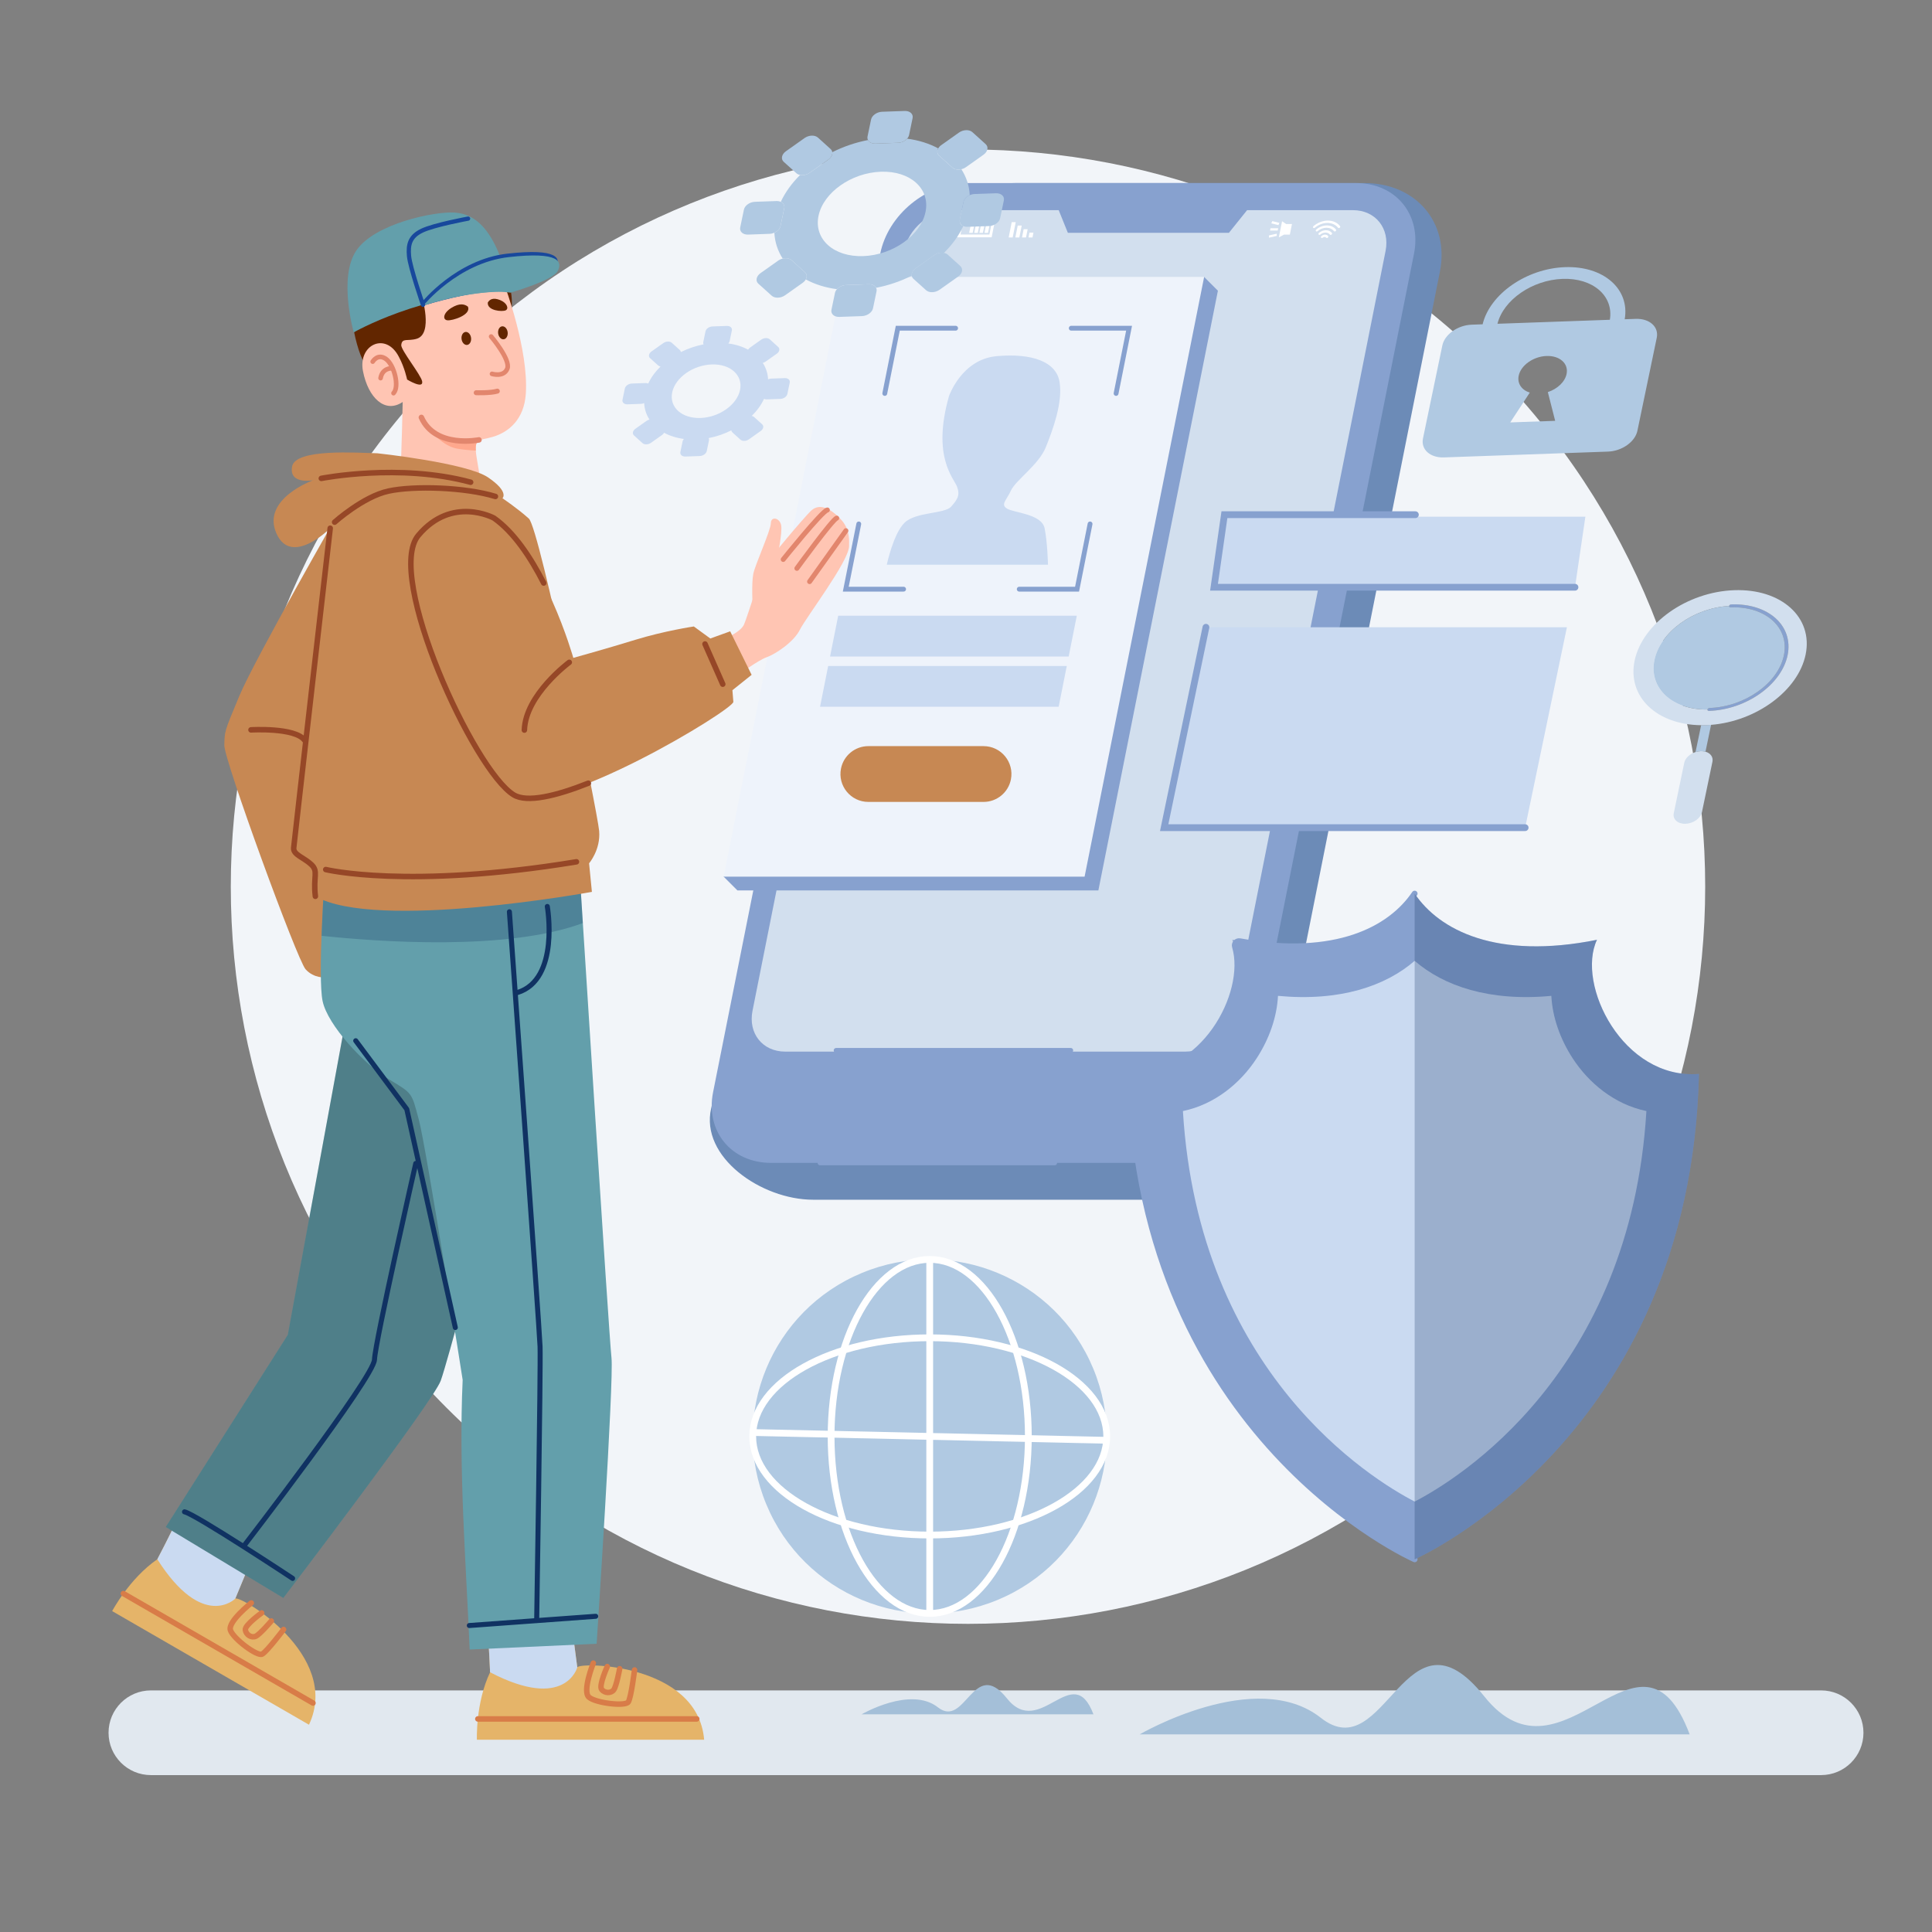 <svg width="285" height="285" viewBox="0 0 285 285" fill="none" xmlns="http://www.w3.org/2000/svg">
<rect x="0" y="0" width="285" height="285" fill="#808080" stroke="none"/>
<g clip-path="url(#clip0_98_765)">
<path d="M268.642 261.855H22.259C18.809 261.855 16.012 259.058 16.012 255.608C16.012 252.158 18.809 249.361 22.259 249.361H268.642C272.092 249.361 274.889 252.158 274.889 255.608C274.889 259.058 272.092 261.855 268.642 261.855Z" fill="#E1E8EF"/>
<path d="M219.692 207.692C262.161 165.223 262.161 96.367 219.692 53.898C177.223 11.428 108.367 11.428 65.897 53.898C23.428 96.367 23.428 165.223 65.897 207.692C108.367 250.161 177.223 250.161 219.692 207.692Z" fill="#F2F5F9"/>
<path d="M147.147 236.018C160.47 230.5 166.797 215.225 161.278 201.902C155.759 188.579 140.485 182.252 127.162 187.771C113.839 193.29 107.512 208.564 113.031 221.887C118.55 235.21 133.824 241.537 147.147 236.018Z" fill="#B0C9E2"/>
<path d="M137.148 238.004C145.183 238.004 151.697 226.314 151.697 211.894C151.697 197.473 145.183 185.783 137.148 185.783C129.113 185.783 122.6 197.473 122.6 211.894C122.6 226.314 129.113 238.004 137.148 238.004Z" stroke="white" stroke-miterlimit="10"/>
<path d="M137.148 226.441C151.569 226.441 163.259 219.927 163.259 211.892C163.259 203.857 151.569 197.344 137.148 197.344C122.728 197.344 111.038 203.857 111.038 211.892C111.038 219.927 122.728 226.441 137.148 226.441Z" stroke="white" stroke-miterlimit="10"/>
<path d="M137.148 185.783V238.004" stroke="white" stroke-miterlimit="10"/>
<path d="M163.253 212.466L111.044 211.318" stroke="white" stroke-miterlimit="10"/>
<path d="M201.267 27.004H149.835C142.219 27.004 135.146 32.889 133.479 40.092L104.91 163.488C103.243 170.691 112.325 176.978 119.941 176.978H171.373C178.989 176.978 186.284 171.141 187.729 163.89L212.405 40.092C213.851 32.841 208.883 27.004 201.267 27.004Z" fill="#6C8BB7"/>
<path d="M200.039 27.004H142.549C136.68 27.004 130.994 31.669 129.847 37.423L105.19 161.122C104.044 166.877 107.871 171.542 113.739 171.542H171.23C177.098 171.542 182.785 166.877 183.931 161.122L208.588 37.423C209.735 31.669 205.908 27.004 200.039 27.004Z" fill="#87A1CF"/>
<path d="M199.571 31C202.907 31 205.058 33.686 204.393 37.023L182.052 149.107C181.387 152.443 178.165 155.129 174.828 155.129H115.829C112.492 155.129 110.342 152.443 111.007 149.107L133.348 37.023C134.013 33.686 137.235 31 140.571 31H156.175L157.527 34.346H181.282L183.968 31H199.571Z" fill="#D2DFEE"/>
<path d="M120.97 171.543H155.578" stroke="#87A1CF" stroke-width="0.712" stroke-miterlimit="10" stroke-linecap="round"/>
<path d="M123.343 154.951H157.951" stroke="#87A1CF" stroke-width="0.712" stroke-miterlimit="10" stroke-linecap="round"/>
<path d="M146.753 32.643L146.281 35.009H141.195L141.666 32.643H146.753ZM146.256 33.057H141.998L141.692 34.594H145.949L146.256 33.057ZM141.335 33.116L141.052 34.535H140.402L140.685 33.116H141.335ZM145.956 33.301L145.747 34.35H145.229L145.439 33.301H145.956ZM145.202 33.301L144.993 34.35H144.475L144.684 33.301H145.202ZM144.448 33.301L144.239 34.35H143.721L143.931 33.301H144.448ZM143.694 33.301L143.485 34.35H142.967L143.176 33.301H143.694Z" fill="white"/>
<path d="M197.678 33.35C197.732 33.417 197.71 33.527 197.629 33.595L197.629 33.595C197.548 33.663 197.438 33.663 197.384 33.595C196.626 32.648 195.097 32.648 193.961 33.595C193.88 33.662 193.771 33.662 193.717 33.595C193.663 33.527 193.685 33.418 193.766 33.35C195.06 32.272 196.815 32.271 197.678 33.35ZM197.075 33.853C197.129 33.921 197.108 34.03 197.026 34.098C196.945 34.165 196.836 34.165 196.782 34.098C196.246 33.429 195.166 33.429 194.364 34.098C194.283 34.165 194.174 34.165 194.12 34.098C194.066 34.03 194.087 33.921 194.168 33.853C195.129 33.052 196.434 33.052 197.075 33.853ZM196.472 34.356C196.526 34.423 196.504 34.533 196.423 34.601C196.342 34.668 196.232 34.668 196.178 34.601C195.865 34.21 195.236 34.21 194.767 34.601C194.686 34.668 194.576 34.668 194.522 34.601L194.522 34.6C194.468 34.533 194.49 34.423 194.571 34.356C195.199 33.832 196.053 33.832 196.472 34.356ZM195.922 34.814C195.976 34.882 195.954 34.991 195.874 35.059C195.793 35.126 195.683 35.127 195.629 35.06L195.628 35.059C195.518 34.921 195.299 34.921 195.133 35.059C195.052 35.126 194.943 35.126 194.889 35.059C194.835 34.992 194.857 34.882 194.938 34.815C195.262 34.544 195.706 34.544 195.922 34.814Z" fill="white"/>
<path d="M149.836 32.77L149.386 35.028H148.795L149.246 32.77H149.836ZM150.72 33.271L150.369 35.028H149.779L150.13 33.271H150.72ZM151.595 33.815L151.353 35.028H150.763L151.005 33.815H151.595ZM152.451 34.317L152.309 35.028H151.719L151.86 34.317H152.451Z" fill="white"/>
<path d="M187.682 32.617L188.731 32.879L188.587 33.207L187.539 32.945L187.682 32.617ZM189.124 32.635L189.761 33.069L189.766 33.044H190.584L190.272 34.61H189.454L189.459 34.587L188.649 35.02L189.124 32.635ZM188.549 33.671L188.482 34.008H187.35L187.417 33.671H188.549ZM188.336 34.471L188.348 34.799L187.195 35.061L187.182 34.733L188.336 34.471Z" fill="white"/>
<path d="M179.66 42.885L177.628 40.853L106.747 129.319L108.779 131.35H162.027L179.66 42.885Z" fill="#87A1CF"/>
<path d="M177.629 40.853H124.38L106.747 129.319H159.995L177.629 40.853Z" fill="#EEF3FB"/>
<path d="M231.143 92.531H177.895L171.734 122.092H224.982L231.143 92.531Z" fill="#CADAF1"/>
<path d="M233.869 76.219H180.621L179.086 86.629H232.334L233.869 76.219Z" fill="#CADAF1"/>
<path d="M140.967 48.416H132.437L130.519 58.04M126.683 77.289L124.764 86.913H133.294M150.353 86.913H158.883L160.801 77.289M164.639 58.04L166.557 48.416H158.027" stroke="#87A1CF" stroke-width="0.712" stroke-miterlimit="10" stroke-linecap="round"/>
<path d="M158.845 90.83H123.647L122.448 96.843H157.647L158.845 90.83Z" fill="#CADAF1"/>
<path d="M157.366 98.248H122.168L120.97 104.26H156.168L157.366 98.248Z" fill="#CADAF1"/>
<path d="M145.088 110.066H128.095C126.132 110.066 124.443 111.452 124.06 113.376C123.553 115.921 125.499 118.295 128.094 118.295H145.088C147.05 118.295 148.739 116.909 149.123 114.985C149.63 112.44 147.683 110.066 145.088 110.066Z" fill="#C78853"/>
<path d="M139.994 58.428C139.994 58.428 141.848 53.002 147.028 52.537C152.208 52.072 155.815 53.341 156.304 56.355C156.793 59.369 155.315 63.388 154.269 65.979C153.224 68.57 149.858 70.812 149.14 72.346C148.422 73.879 147.578 74.398 148.543 75.022C149.508 75.645 153.667 75.794 154.097 77.93C154.528 80.066 154.592 83.302 154.592 83.302H130.816C130.816 83.302 131.792 78.67 133.462 77.084C135.132 75.498 139.352 75.815 140.295 74.747C141.238 73.678 141.654 73.076 141.179 71.796C140.705 70.516 137.441 67.418 139.994 58.428Z" fill="#CADAF1"/>
<path d="M208.791 75.926H180.621L179.086 86.627H232.334" stroke="#87A1CF" stroke-miterlimit="10" stroke-linecap="round"/>
<path d="M224.982 122.093H171.734L177.895 92.531" stroke="#87A1CF" stroke-miterlimit="10" stroke-linecap="round"/>
<path d="M50.328 74.959C50.328 74.959 37.587 97.206 35.308 102.657C33.029 108.108 33.155 107.819 33.092 109.934C33.029 112.049 43.831 141.598 45.078 142.983C46.325 144.368 48.024 144.179 48.024 144.179L49.523 147.654L57.543 146.332L56.926 143.487L54.005 75.916L50.328 74.959Z" fill="#C78853"/>
<path d="M111.019 89.412C111.019 89.412 110.846 86.034 111.121 84.658C111.397 83.283 113.699 78.249 113.712 77.185C113.726 76.121 114.99 76.366 115.226 77.443C115.462 78.52 114.629 82.402 114.629 82.402L111.019 89.412Z" fill="#FFC5B3"/>
<path d="M37.058 230.16L34.705 235.829C35.268 235.211 50.424 244.1 45.579 254.424L16.547 237.662C16.547 237.662 19.077 232.857 23.206 230.017C26.447 223.818 26.797 222.545 26.797 222.545L37.058 230.16Z" fill="#E5B469"/>
<path d="M26.797 222.543L37.058 230.159L34.705 235.827C34.705 235.827 29.932 240.598 23.206 230.016C26.448 223.816 26.797 222.543 26.797 222.543Z" fill="#CADAF1"/>
<path d="M46.167 251.222L18.202 235.076" stroke="#D87C48" stroke-width="0.812" stroke-miterlimit="2.436" stroke-linecap="round" stroke-linejoin="bevel"/>
<path d="M37.068 236.461C37.068 236.461 33.561 239.223 33.994 240.487C34.427 241.751 37.961 244.387 38.672 244.006C39.383 243.624 41.831 240.378 41.831 240.378" stroke="#D87C48" stroke-width="0.812" stroke-miterlimit="2.436" stroke-linecap="round" stroke-linejoin="round"/>
<path d="M38.596 237.932C38.596 237.932 36.08 239.726 36.192 240.444C36.304 241.163 37.092 241.657 37.719 241.376C38.347 241.095 40.023 239.123 40.023 239.123" stroke="#D87C48" stroke-width="0.812" stroke-miterlimit="2.436" stroke-linecap="round" stroke-linejoin="round"/>
<path d="M50.873 151.067L42.455 196.91L24.451 225.257L41.793 235.725C41.793 235.725 63.924 206.707 65.01 203.681C66.097 200.654 71.207 181.264 71.207 181.264L60.328 148.877L50.873 151.067Z" fill="#639FAB"/>
<path d="M50.873 151.067L42.455 196.91L24.451 225.257L41.793 235.725C41.793 235.725 63.924 206.707 65.01 203.681C66.097 200.654 71.207 181.264 71.207 181.264L60.328 148.877L50.873 151.067Z" fill="black" fill-opacity="0.2"/>
<path d="M84.362 239.882L85.159 245.969C85.337 245.152 102.907 245.272 103.873 256.636H70.35C70.35 256.636 70.139 251.209 72.295 246.685C72.002 239.696 71.668 238.418 71.668 238.418L84.362 239.882Z" fill="#E5B469"/>
<path d="M71.668 238.418L84.362 239.883L85.159 245.969C85.159 245.969 83.411 252.486 72.295 246.685C72.002 239.695 71.668 238.418 71.668 238.418Z" fill="#CADAF1"/>
<path d="M102.783 253.568H70.491" stroke="#D87C48" stroke-width="0.812" stroke-miterlimit="2.436" stroke-linecap="round" stroke-linejoin="bevel"/>
<path d="M47.871 129.607C47.871 129.607 46.856 144.101 47.586 147.662C48.316 151.223 53.747 157.045 57.344 159.199C60.941 161.354 60.691 161.158 61.777 165.146C62.863 169.135 68.25 203.556 68.25 203.556C67.648 216.816 68.722 230.083 69.283 243.332L88.014 242.478C88.014 242.478 90.578 203.556 90.204 200.298C89.831 197.039 85.611 130.413 85.611 130.413L47.871 129.607Z" fill="#639FAB"/>
<path d="M75.383 46.346C75.383 46.346 76.371 41.415 72.915 38.756C69.459 36.097 58.074 36.812 53.664 40.755C50.513 41.425 52.007 49.911 53.442 52.963C54.876 56.015 62.691 60.309 62.691 60.309L75.383 46.346Z" fill="#622600"/>
<path d="M74.436 42.064C74.436 42.064 78.008 51.575 77.564 58.111C77.309 61.863 75.06 63.749 72.689 64.447C70.567 65.071 69.843 64.475 70.314 67.516C70.369 67.873 70.88 70.965 70.968 71.43C66.061 74.4 61.894 73.321 59.014 71.869C59.014 71.869 59.299 64.829 59.403 59.297C56.783 61.063 54.316 58.679 53.547 54.762C52.777 50.846 56.926 48.88 58.843 52.647C59.696 54.22 60.055 55.987 60.055 55.987C60.055 55.987 62.526 57.496 62.27 56.237C62.075 55.278 59.121 51.616 59.191 50.901C59.3 49.788 60.135 50.377 61.474 49.972C63.949 49.224 62.206 43.658 62.206 43.658C62.206 43.658 69.395 44.146 74.436 42.064Z" fill="#FFC5B3"/>
<path d="M54.982 53.345C54.982 53.345 55.724 52.082 56.94 52.96C58.156 53.838 58.961 57.037 58.05 57.998" stroke="#E2866D" stroke-width="0.681" stroke-miterlimit="2.044" stroke-linecap="round" stroke-linejoin="round"/>
<path d="M72.451 49.643C72.451 49.643 75.363 53.073 74.837 54.38C74.31 55.687 72.579 55.151 72.579 55.151" stroke="#E2866D" stroke-width="0.681" stroke-miterlimit="2.044" stroke-linecap="round" stroke-linejoin="round"/>
<path d="M69.019 45.231C68.514 44.843 67.781 44.68 66.582 45.419C65.382 46.158 65.252 47.147 65.978 47.247C66.703 47.347 69.567 46.455 69.019 45.231Z" fill="#622600"/>
<path d="M71.958 44.62C72.24 44.163 72.737 43.857 73.766 44.264C74.795 44.671 75.102 45.532 74.598 45.778C74.093 46.024 71.824 45.839 71.958 44.62Z" fill="#622600"/>
<path d="M68.663 48.97C68.276 49.021 68.019 49.489 68.087 50.017C68.156 50.545 68.525 50.932 68.913 50.881C69.3 50.831 69.558 50.362 69.489 49.834C69.42 49.306 69.05 48.92 68.663 48.97Z" fill="#622600"/>
<path d="M74.061 48.138C73.674 48.189 73.417 48.657 73.485 49.185C73.554 49.713 73.924 50.1 74.311 50.049C74.698 49.999 74.955 49.53 74.887 49.002C74.818 48.475 74.449 48.088 74.061 48.138Z" fill="#622600"/>
<path d="M57.741 54.333C57.741 54.333 56.405 54.278 56.142 55.778" stroke="#E2866D" stroke-width="0.681" stroke-miterlimit="2.044" stroke-linecap="round" stroke-linejoin="round"/>
<path d="M63.525 63.564C63.525 63.564 65.583 64.944 68.711 65.041C69.479 65.064 70.267 64.983 71.019 64.847C70.382 65.033 70.118 65.343 70.193 66.473C69.335 66.426 68.315 66.341 67.393 66.174C65.329 65.802 63.525 63.564 63.525 63.564Z" fill="#FFA88D"/>
<path d="M52.183 49.031C52.183 49.031 62.136 43.271 75.282 42.886C73.174 33.651 70.039 31.578 67.104 31.36C64.169 31.141 55.255 32.973 52.562 36.959C49.868 40.945 52.183 49.031 52.183 49.031Z" fill="#639FAB"/>
<path d="M62.237 44.563C62.237 44.563 67.32 38.262 74.838 37.418C82.356 36.574 82.763 38.119 82.028 39.503C81.293 40.887 75.067 42.667 75.067 42.667C75.067 42.667 70.858 42.59 62.461 45.071C62.237 44.563 62.237 44.563 62.237 44.563Z" fill="#18489C"/>
<path d="M62.461 45.07C62.461 45.07 67.544 38.77 75.062 37.926C82.58 37.081 82.987 38.627 82.252 40.011C81.517 41.395 75.291 43.175 75.291 43.175C75.291 43.175 71.317 42.351 62.461 45.07Z" fill="#639FAB"/>
<path d="M69.05 32.25C69.05 32.25 64.025 33.172 62.25 34.025C60.475 34.878 60.182 36.063 60.338 37.769C60.493 39.475 62.397 44.971 62.397 44.971" stroke="#18489C" stroke-width="0.623" stroke-miterlimit="2.226" stroke-linecap="round" stroke-linejoin="bevel"/>
<path d="M70.247 57.932C70.247 57.932 72.336 58.005 73.362 57.699" stroke="#E2866D" stroke-width="0.733" stroke-miterlimit="2.436" stroke-linecap="round" stroke-linejoin="round"/>
<path d="M70.654 64.891C70.654 64.891 64.232 66.203 62.16 61.576" stroke="#E2866D" stroke-width="0.812" stroke-miterlimit="2.436" stroke-linecap="round" stroke-linejoin="round"/>
<path opacity="0.25" d="M47.871 129.607C47.871 129.607 47.598 133.681 47.439 138.047C55.816 138.932 74.811 140.322 85.98 136.166C85.923 135.277 85.611 130.413 85.611 130.413L47.871 129.607Z" fill="#103262"/>
<path d="M55.663 66.865C55.663 66.865 68.845 68.275 72.005 70.428C75.165 72.582 74.12 73.501 74.12 73.501C74.12 73.501 76.386 75.024 78.011 76.497C79.635 77.97 88.145 119.807 88.385 122.577C88.624 125.347 86.899 127.349 86.899 127.349L87.314 131.566C87.314 131.566 55.523 137.383 46.521 132.221C46.168 129.275 47.012 128.57 45.929 127.538C44.846 126.505 43.235 126.09 43.323 125.082C43.411 124.075 48.712 77.92 48.712 77.92C48.712 77.92 42.945 83.699 40.754 78.638C38.564 73.576 46.193 70.844 46.193 70.844C46.193 70.844 42.605 71.537 43.084 68.83C43.563 66.123 52.755 66.802 55.663 66.865Z" fill="#C78853"/>
<path d="M106.841 94.239C106.841 94.239 109.263 93.269 109.761 92.112C110.26 90.954 112.192 84.607 112.851 83.485C113.51 82.364 118.611 76.336 119.617 75.366C120.623 74.396 121.932 74.698 123.347 75.936C124.763 77.173 125.368 78.304 125.252 80.61C125.137 82.915 118.914 91.053 117.996 92.895C117.079 94.738 114.346 96.518 113.073 96.963C111.8 97.409 108.907 99.572 108.907 99.572L106.841 94.239Z" fill="#FFC5B3"/>
<path d="M48.053 128.271C48.053 128.271 60.125 131.226 85.035 127.131" stroke="#964727" stroke-width="0.812" stroke-miterlimit="2.226" stroke-linecap="round" stroke-linejoin="bevel"/>
<path d="M49.362 77.025C49.362 77.025 53.561 73.254 57.306 72.442C61.052 71.63 68.587 71.857 73.082 73.235" stroke="#964727" stroke-width="0.812" stroke-miterlimit="2.226" stroke-linecap="round" stroke-linejoin="bevel"/>
<path d="M47.4 70.569C47.4 70.569 58.901 68.29 69.427 71.135" stroke="#964727" stroke-width="0.812" stroke-miterlimit="2.226" stroke-linecap="round" stroke-linejoin="bevel"/>
<path d="M72.864 76.423C72.864 76.423 66.682 73.049 61.709 78.978C56.735 84.908 69.93 113.74 75.797 117.265C81.664 120.79 108.28 104.65 108.18 103.529C108.079 102.409 108.042 101.817 108.042 101.817L110.875 99.551L107.714 93.13L104.781 94.188L102.351 92.413C102.351 92.413 98.02 93.056 93.689 94.39C89.358 95.725 84.573 97.047 84.573 97.047C84.573 97.047 80.216 81.61 72.864 76.423Z" fill="#C78853"/>
<path d="M104 95L106.617 100.929" stroke="#964727" stroke-width="0.812" stroke-miterlimit="2.226" stroke-linecap="round" stroke-linejoin="bevel"/>
<path d="M83.975 97.705C83.975 97.705 77.516 102.477 77.355 107.698" stroke="#964727" stroke-width="0.812" stroke-miterlimit="2.226" stroke-linecap="round" stroke-linejoin="bevel"/>
<path d="M87.521 245.336C87.521 245.336 85.866 249.481 86.873 250.359C87.88 251.238 92.258 251.754 92.684 251.067C93.109 250.381 93.606 246.346 93.606 246.346" stroke="#D87C48" stroke-width="0.812" stroke-miterlimit="2.436" stroke-linecap="round" stroke-linejoin="round"/>
<path d="M89.58 245.846C89.58 245.846 88.298 248.657 88.754 249.224C89.21 249.79 90.14 249.824 90.543 249.267C90.945 248.71 91.411 246.163 91.411 246.163" stroke="#D87C48" stroke-width="0.812" stroke-miterlimit="2.436" stroke-linecap="round" stroke-linejoin="round"/>
<path d="M69.231 239.79L87.873 238.428" stroke="#103262" stroke-width="0.742" stroke-miterlimit="2.226" stroke-linecap="round" stroke-linejoin="bevel"/>
<path d="M79.169 239.036C79.169 239.036 79.774 201.592 79.668 198.654C79.561 195.716 75.145 134.502 75.145 134.502" stroke="#103262" stroke-width="0.742" stroke-miterlimit="2.226" stroke-linecap="round" stroke-linejoin="bevel"/>
<path d="M80.736 133.719C80.736 133.719 82.623 144.473 76.338 146.414" stroke="#103262" stroke-width="0.742" stroke-miterlimit="2.226" stroke-linecap="round" stroke-linejoin="bevel"/>
<path d="M52.475 153.525L60.007 163.621L67.165 195.83" stroke="#103262" stroke-width="0.742" stroke-miterlimit="2.226" stroke-linecap="round" stroke-linejoin="bevel"/>
<path d="M80.205 86.006C78.304 82.268 75.827 78.513 72.864 76.423C72.864 76.423 66.682 73.049 61.709 78.978C56.736 84.908 69.93 113.74 75.797 117.265C77.748 118.438 81.995 117.435 86.789 115.533" stroke="#964727" stroke-width="0.812" stroke-miterlimit="2.226" stroke-linecap="round" stroke-linejoin="bevel"/>
<path d="M115.537 82.526C115.537 82.526 121.249 75.4 122.045 75.231" stroke="#E2866D" stroke-width="0.733" stroke-miterlimit="2.436" stroke-linecap="round" stroke-linejoin="round"/>
<path d="M117.554 83.838C117.554 83.838 122.793 76.623 123.425 76.432" stroke="#E2866D" stroke-width="0.733" stroke-miterlimit="2.436" stroke-linecap="round" stroke-linejoin="round"/>
<path d="M124.783 78.289L119.428 85.794" stroke="#E2866D" stroke-width="0.733" stroke-miterlimit="2.436" stroke-linecap="round" stroke-linejoin="round"/>
<path d="M46.522 132.221C46.169 129.275 47.013 128.57 45.93 127.537C44.847 126.505 43.235 126.09 43.324 125.082C43.412 124.075 48.712 77.92 48.712 77.92" stroke="#964727" stroke-width="0.812" stroke-miterlimit="2.226" stroke-linecap="round" stroke-linejoin="bevel"/>
<path d="M37.025 107.667C37.025 107.667 43.522 107.277 44.932 109.191" stroke="#964727" stroke-width="0.812" stroke-miterlimit="2.226" stroke-linecap="round" stroke-linejoin="bevel"/>
<path d="M27.218 223.021C28.767 223.324 43.166 232.836 43.166 232.836" stroke="#103262" stroke-width="0.742" stroke-miterlimit="2.226" stroke-linecap="round" stroke-linejoin="bevel"/>
<path d="M36.024 227.988C36.024 227.988 55.153 203.158 55.241 200.576C55.331 197.995 61.331 171.625 61.331 171.625" stroke="#103262" stroke-width="0.742" stroke-miterlimit="2.226" stroke-linecap="round" stroke-linejoin="bevel"/>
<path d="M241.289 47.037C243.337 46.965 244.733 48.215 244.396 49.835L241.542 63.549C241.204 65.173 239.262 66.545 237.214 66.618L213.014 67.476C210.966 67.549 209.575 66.295 209.913 64.671L212.768 50.956C213.105 49.337 215.042 47.968 217.089 47.896L218.709 47.838C219.785 43.373 225.175 39.611 230.866 39.409C236.557 39.207 240.45 42.64 239.669 47.095L241.289 47.037ZM220.9 47.761L237.479 47.172C238.063 43.662 234.991 40.979 230.507 41.138C226.027 41.297 221.779 44.239 220.9 47.761ZM229.412 62.078L228.33 57.84C229.72 57.386 230.849 56.35 231.095 55.169C231.414 53.635 230.094 52.444 228.139 52.513C226.19 52.582 224.35 53.886 224.031 55.42C223.789 56.582 224.483 57.544 225.666 57.915L222.786 62.313L229.412 62.078Z" fill="#B0C9E2"/>
<path d="M250.873 110.808C251.132 110.799 251.371 110.828 251.585 110.888C252.321 111.094 252.755 111.672 252.61 112.374L251.063 119.806C250.874 120.711 249.791 121.478 248.645 121.519C247.498 121.559 246.72 120.858 246.908 119.953L248.455 112.521C248.601 111.819 249.284 111.201 250.118 110.939C250.36 110.864 250.615 110.817 250.873 110.808Z" fill="#D2DFEE"/>
<path d="M252.409 106.928L251.585 110.888C251.371 110.828 251.132 110.8 250.873 110.809C250.615 110.818 250.36 110.864 250.118 110.94L250.942 106.98C251.183 106.982 251.426 106.979 251.673 106.97C251.918 106.962 252.164 106.947 252.409 106.928Z" fill="#B0C9E2"/>
<path d="M255.378 89.16C260.877 88.966 264.6 92.323 263.697 96.663C262.794 101.003 257.607 104.676 252.108 104.871C251.956 104.876 251.853 104.784 251.877 104.667C251.905 104.545 252.047 104.446 252.198 104.44C254.797 104.347 257.318 103.433 259.301 102.029C261.284 100.624 262.724 98.734 263.15 96.683C263.577 94.631 262.909 92.816 261.486 91.532C260.063 90.248 257.888 89.5 255.288 89.592C255.137 89.597 255.035 89.506 255.057 89.391C255.082 89.267 255.225 89.165 255.378 89.16Z" fill="#87A1CF"/>
<path d="M255.815 87.063C262.78 86.816 267.5 91.072 266.355 96.569C265.252 101.872 259.096 106.392 252.409 106.927C252.164 106.946 251.918 106.961 251.672 106.97C251.426 106.978 251.182 106.981 250.942 106.979C244.38 106.914 240.027 102.766 241.131 97.463C242.275 91.966 248.849 87.31 255.815 87.063ZM252.109 104.871C257.607 104.677 262.794 101.003 263.697 96.663C264.6 92.324 260.877 88.966 255.378 89.161C255.225 89.166 255.082 89.268 255.057 89.388C249.814 89.691 244.923 93.213 244.06 97.359C243.197 101.505 246.683 104.734 251.878 104.664C251.853 104.784 251.956 104.877 252.109 104.871Z" fill="#D2DFEE"/>
<path d="M255.056 89.391C255.035 89.506 255.137 89.597 255.288 89.591C257.887 89.499 260.062 90.247 261.485 91.531C262.909 92.815 263.577 94.631 263.15 96.682C262.723 98.734 261.284 100.624 259.301 102.028C257.318 103.433 254.796 104.347 252.197 104.439C252.046 104.444 251.904 104.544 251.877 104.663C246.682 104.733 243.196 101.504 244.059 97.358C244.923 93.213 249.814 89.69 255.056 89.391Z" fill="#B0C9E2"/>
<path d="M133.454 16.368C134.227 16.341 134.749 16.812 134.623 17.422L134.105 19.909C134.065 20.104 133.962 20.29 133.816 20.453C133.507 20.799 133.002 21.043 132.477 21.062L129.145 21.18C128.62 21.198 128.211 20.987 128.042 20.658C127.962 20.503 127.936 20.322 127.976 20.126L128.494 17.639C128.621 17.029 129.349 16.514 130.121 16.486L133.454 16.368Z" fill="#B0C9E2"/>
<path d="M119.738 20.009C120.096 19.996 120.432 20.092 120.66 20.297L122.519 21.978C122.666 22.111 122.751 22.273 122.776 22.448C122.831 22.815 122.625 23.235 122.194 23.54L119.455 25.48C119.137 25.706 118.756 25.826 118.398 25.839C118.271 25.843 118.147 25.834 118.03 25.811C117.816 25.77 117.623 25.684 117.476 25.55L115.612 23.873C115.155 23.461 115.301 22.763 115.937 22.312L118.682 20.367C118.999 20.142 119.38 20.022 119.738 20.009Z" fill="#B0C9E2"/>
<path d="M114.519 29.657C114.768 29.649 114.991 29.692 115.175 29.775C115.561 29.949 115.773 30.298 115.687 30.711L115.14 33.341C115.054 33.754 114.693 34.123 114.229 34.328C114.007 34.425 113.762 34.486 113.512 34.494L110.362 34.606C109.589 34.633 109.067 34.162 109.193 33.552L109.74 30.922C109.868 30.312 110.595 29.796 111.368 29.769L114.519 29.657Z" fill="#B0C9E2"/>
<path d="M128.133 41.933C128.657 41.914 129.065 42.127 129.234 42.456C129.314 42.612 129.341 42.794 129.3 42.991L128.783 45.477C128.655 46.087 127.928 46.603 127.155 46.63L123.822 46.748C123.049 46.776 122.526 46.304 122.653 45.694L123.171 43.208C123.212 43.011 123.316 42.824 123.463 42.66C123.773 42.314 124.276 42.07 124.799 42.051L128.133 41.933Z" fill="#B0C9E2"/>
<path d="M138.88 37.273C139.009 37.268 139.134 37.278 139.253 37.301C139.466 37.343 139.656 37.429 139.803 37.561L141.661 39.242C142.118 39.654 141.973 40.353 141.336 40.804L138.597 42.744C138.279 42.969 137.898 43.09 137.54 43.102C137.182 43.115 136.847 43.02 136.618 42.814L134.754 41.137C134.606 41.005 134.523 40.843 134.496 40.669C134.442 40.302 134.647 39.882 135.078 39.575L137.824 37.631C138.142 37.406 138.522 37.286 138.88 37.273Z" fill="#B0C9E2"/>
<path d="M146.915 28.509C147.688 28.482 148.211 28.953 148.084 29.563L147.536 32.193C147.409 32.803 146.681 33.319 145.908 33.346L142.753 33.458C142.507 33.466 142.287 33.424 142.104 33.343C141.714 33.169 141.498 32.819 141.584 32.404L142.132 29.774C142.218 29.359 142.585 28.987 143.053 28.784C143.273 28.689 143.514 28.63 143.76 28.621L146.915 28.509Z" fill="#B0C9E2"/>
<path d="M142.515 19.2C142.873 19.188 143.209 19.283 143.437 19.489L145.403 21.266C145.86 21.678 145.714 22.377 145.078 22.828L142.488 24.663C142.283 24.807 142.053 24.909 141.82 24.966C141.69 24.998 141.559 25.017 141.431 25.021C141.073 25.034 140.737 24.939 140.509 24.733L138.537 22.959C138.226 22.68 138.195 22.266 138.406 21.889C138.505 21.711 138.658 21.542 138.862 21.398L141.458 19.559C141.776 19.334 142.157 19.213 142.515 19.2Z" fill="#B0C9E2"/>
<path d="M141.584 32.405C141.498 32.819 141.715 33.17 142.104 33.343C141.441 34.767 140.465 36.105 139.253 37.302C139.134 37.279 139.009 37.269 138.88 37.273C138.522 37.286 138.142 37.407 137.824 37.632L135.078 39.577C134.647 39.882 134.441 40.303 134.496 40.67C132.863 41.487 131.082 42.101 129.235 42.455C129.066 42.127 128.657 41.914 128.134 41.933L124.801 42.051C124.278 42.07 123.774 42.314 123.465 42.659C121.736 42.432 120.185 41.935 118.87 41.221C119.077 40.846 119.045 40.435 118.735 40.157L116.769 38.38C116.541 38.174 116.205 38.079 115.847 38.091C115.72 38.096 115.59 38.114 115.461 38.146C114.733 37.017 114.303 35.728 114.229 34.33C114.693 34.126 115.054 33.757 115.14 33.343L115.688 30.713C115.774 30.3 115.562 29.951 115.176 29.777C115.838 28.352 116.815 27.011 118.029 25.812C118.147 25.835 118.271 25.844 118.397 25.84C118.755 25.827 119.136 25.706 119.454 25.481L122.194 23.541C122.625 23.235 122.83 22.816 122.776 22.449C124.41 21.63 126.192 21.015 128.041 20.66C128.21 20.989 128.619 21.2 129.144 21.182L132.477 21.064C133.002 21.045 133.506 20.801 133.815 20.455C135.542 20.683 137.091 21.178 138.406 21.892C138.194 22.269 138.226 22.681 138.537 22.962L140.508 24.735C140.737 24.941 141.072 25.036 141.431 25.024C141.559 25.019 141.689 25.001 141.819 24.968C142.548 26.098 142.979 27.387 143.054 28.786C142.586 28.989 142.219 29.361 142.132 29.776L141.584 32.405ZM127.346 37.78C131.698 37.626 135.811 34.719 136.527 31.276C137.242 27.842 134.288 25.178 129.936 25.333C125.575 25.487 121.46 28.402 120.745 31.836C120.029 35.279 122.985 37.935 127.346 37.78Z" fill="#B0C9E2"/>
<path d="M115.847 38.091C116.205 38.078 116.54 38.174 116.769 38.379L118.735 40.157C119.044 40.435 119.077 40.845 118.869 41.221C118.77 41.4 118.615 41.572 118.41 41.718L115.819 43.553C115.501 43.778 115.12 43.899 114.762 43.911C114.404 43.924 114.068 43.829 113.84 43.623L111.868 41.849C111.412 41.437 111.557 40.739 112.193 40.288L114.789 38.449C114.995 38.304 115.226 38.202 115.46 38.145C115.589 38.114 115.72 38.095 115.847 38.091Z" fill="#B0C9E2"/>
<path d="M115.758 55.776C116.25 55.758 116.578 56.059 116.498 56.444L116.15 58.114C116.07 58.499 115.611 58.827 115.119 58.845L113.12 58.916C112.963 58.921 112.822 58.892 112.706 58.838C112.288 59.743 111.666 60.594 110.891 61.359C111.028 61.385 111.154 61.434 111.244 61.52L112.424 62.585C112.717 62.848 112.624 63.291 112.218 63.575L110.48 64.809C110.278 64.951 110.036 65.028 109.808 65.036C109.582 65.044 109.369 64.984 109.225 64.854L108.045 63.789C107.95 63.704 107.899 63.598 107.883 63.486C106.846 64.009 105.714 64.4 104.539 64.623C104.591 64.725 104.612 64.836 104.586 64.961L104.257 66.538C104.176 66.927 103.712 67.255 103.22 67.272L101.108 67.347C100.621 67.364 100.287 67.064 100.368 66.676L100.696 65.099C100.722 64.974 100.791 64.856 100.886 64.752C99.787 64.61 98.802 64.294 97.963 63.838C97.901 63.952 97.809 64.063 97.677 64.157L96.032 65.322C95.829 65.464 95.588 65.54 95.36 65.548C95.133 65.556 94.921 65.496 94.777 65.366L93.526 64.238C93.239 63.978 93.331 63.536 93.733 63.248L95.378 62.083C95.509 61.989 95.659 61.93 95.808 61.894C95.342 61.174 95.068 60.354 95.024 59.465C94.884 59.528 94.728 59.568 94.571 59.574L92.573 59.645C92.08 59.662 91.747 59.361 91.827 58.977L92.175 57.307C92.255 56.922 92.719 56.593 93.211 56.576L95.21 56.505C95.367 56.499 95.508 56.529 95.623 56.583C96.042 55.678 96.664 54.827 97.437 54.066C97.301 54.04 97.175 53.987 97.08 53.901L95.9 52.837C95.612 52.577 95.705 52.13 96.106 51.846L97.849 50.612C98.049 50.47 98.29 50.394 98.517 50.386C98.744 50.378 98.957 50.438 99.104 50.568L100.284 51.636C100.379 51.718 100.426 51.824 100.442 51.935C101.483 51.417 102.616 51.022 103.791 50.799C103.738 50.7 103.718 50.586 103.744 50.462L104.072 48.884C104.153 48.495 104.616 48.171 105.104 48.154L107.216 48.079C107.708 48.061 108.042 48.358 107.961 48.746L107.633 50.324C107.607 50.448 107.539 50.566 107.444 50.669C108.542 50.812 109.527 51.128 110.361 51.584C110.423 51.47 110.52 51.358 110.651 51.269L112.297 50.1C112.497 49.958 112.738 49.882 112.965 49.874C113.191 49.866 113.405 49.926 113.552 50.056L114.798 51.184C115.091 51.443 114.998 51.89 114.591 52.174L112.946 53.339C112.819 53.433 112.67 53.492 112.521 53.528C112.987 54.248 113.261 55.068 113.305 55.957C113.446 55.894 113.601 55.854 113.758 55.849L115.758 55.776ZM103.344 61.657C106.105 61.559 108.712 59.715 109.167 57.532C109.62 55.353 107.748 53.664 104.987 53.762C102.22 53.86 99.612 55.708 99.159 57.887C98.704 60.071 100.577 61.755 103.344 61.657Z" fill="#CADAF1"/>
<path d="M208.685 131.82C205.045 137.216 196.624 141.617 181.79 138.633C184.901 145.215 177.96 159.308 166.744 158.419C167.993 212.167 208.685 230.026 208.685 230.026C208.685 230.026 249.377 212.167 250.626 158.42C239.411 159.308 232.47 145.215 235.58 138.634C220.747 141.617 212.325 137.216 208.685 131.82Z" fill="#87A1CF"/>
<path d="M208.685 131.82C205.137 137.081 197.045 141.395 182.897 138.845C182.433 138.761 182.037 139.186 182.171 139.638C184.219 146.542 177.417 159.265 166.744 158.42C167.993 212.167 208.685 230.026 208.685 230.026" stroke="#87A1CF" stroke-width="0.855" stroke-miterlimit="10" stroke-linecap="round"/>
<path d="M208.685 141.738C204.396 145.45 197.673 147.766 188.525 146.905C188.357 150.067 187.229 153.261 185.375 156.117C183.018 159.75 179.216 162.924 174.498 163.897C176.843 202.583 202.344 218.227 208.685 221.504C215.026 218.227 240.527 202.583 242.871 163.897C238.153 162.924 234.352 159.75 231.994 156.117C230.141 153.261 229.013 150.067 228.845 146.905C219.697 147.767 212.974 145.45 208.685 141.738Z" fill="#CADAF1"/>
<path opacity="0.25" d="M208.685 131.82V230.026C208.685 230.026 249.377 212.167 250.626 158.42C239.411 159.308 232.47 145.215 235.58 138.634C220.747 141.617 212.325 137.216 208.685 131.82Z" fill="#103262"/>
<path d="M249.253 255.85C241.971 236.531 230.604 264.868 218.958 250.247C207.312 235.627 204.448 260.976 194.848 253.408C185.25 245.84 168.118 255.85 168.118 255.85H249.253Z" fill="#A4BFD8"/>
<path d="M161.302 252.891C158.232 244.746 153.439 256.693 148.529 250.529C143.619 244.365 142.411 255.053 138.364 251.862C134.317 248.671 127.094 252.891 127.094 252.891H161.302Z" fill="#A4BFD8"/>
</g>
<defs>
<clipPath id="clip0_98_765">
<rect width="285" height="285" fill="white"/>
</clipPath>
</defs>
</svg>
